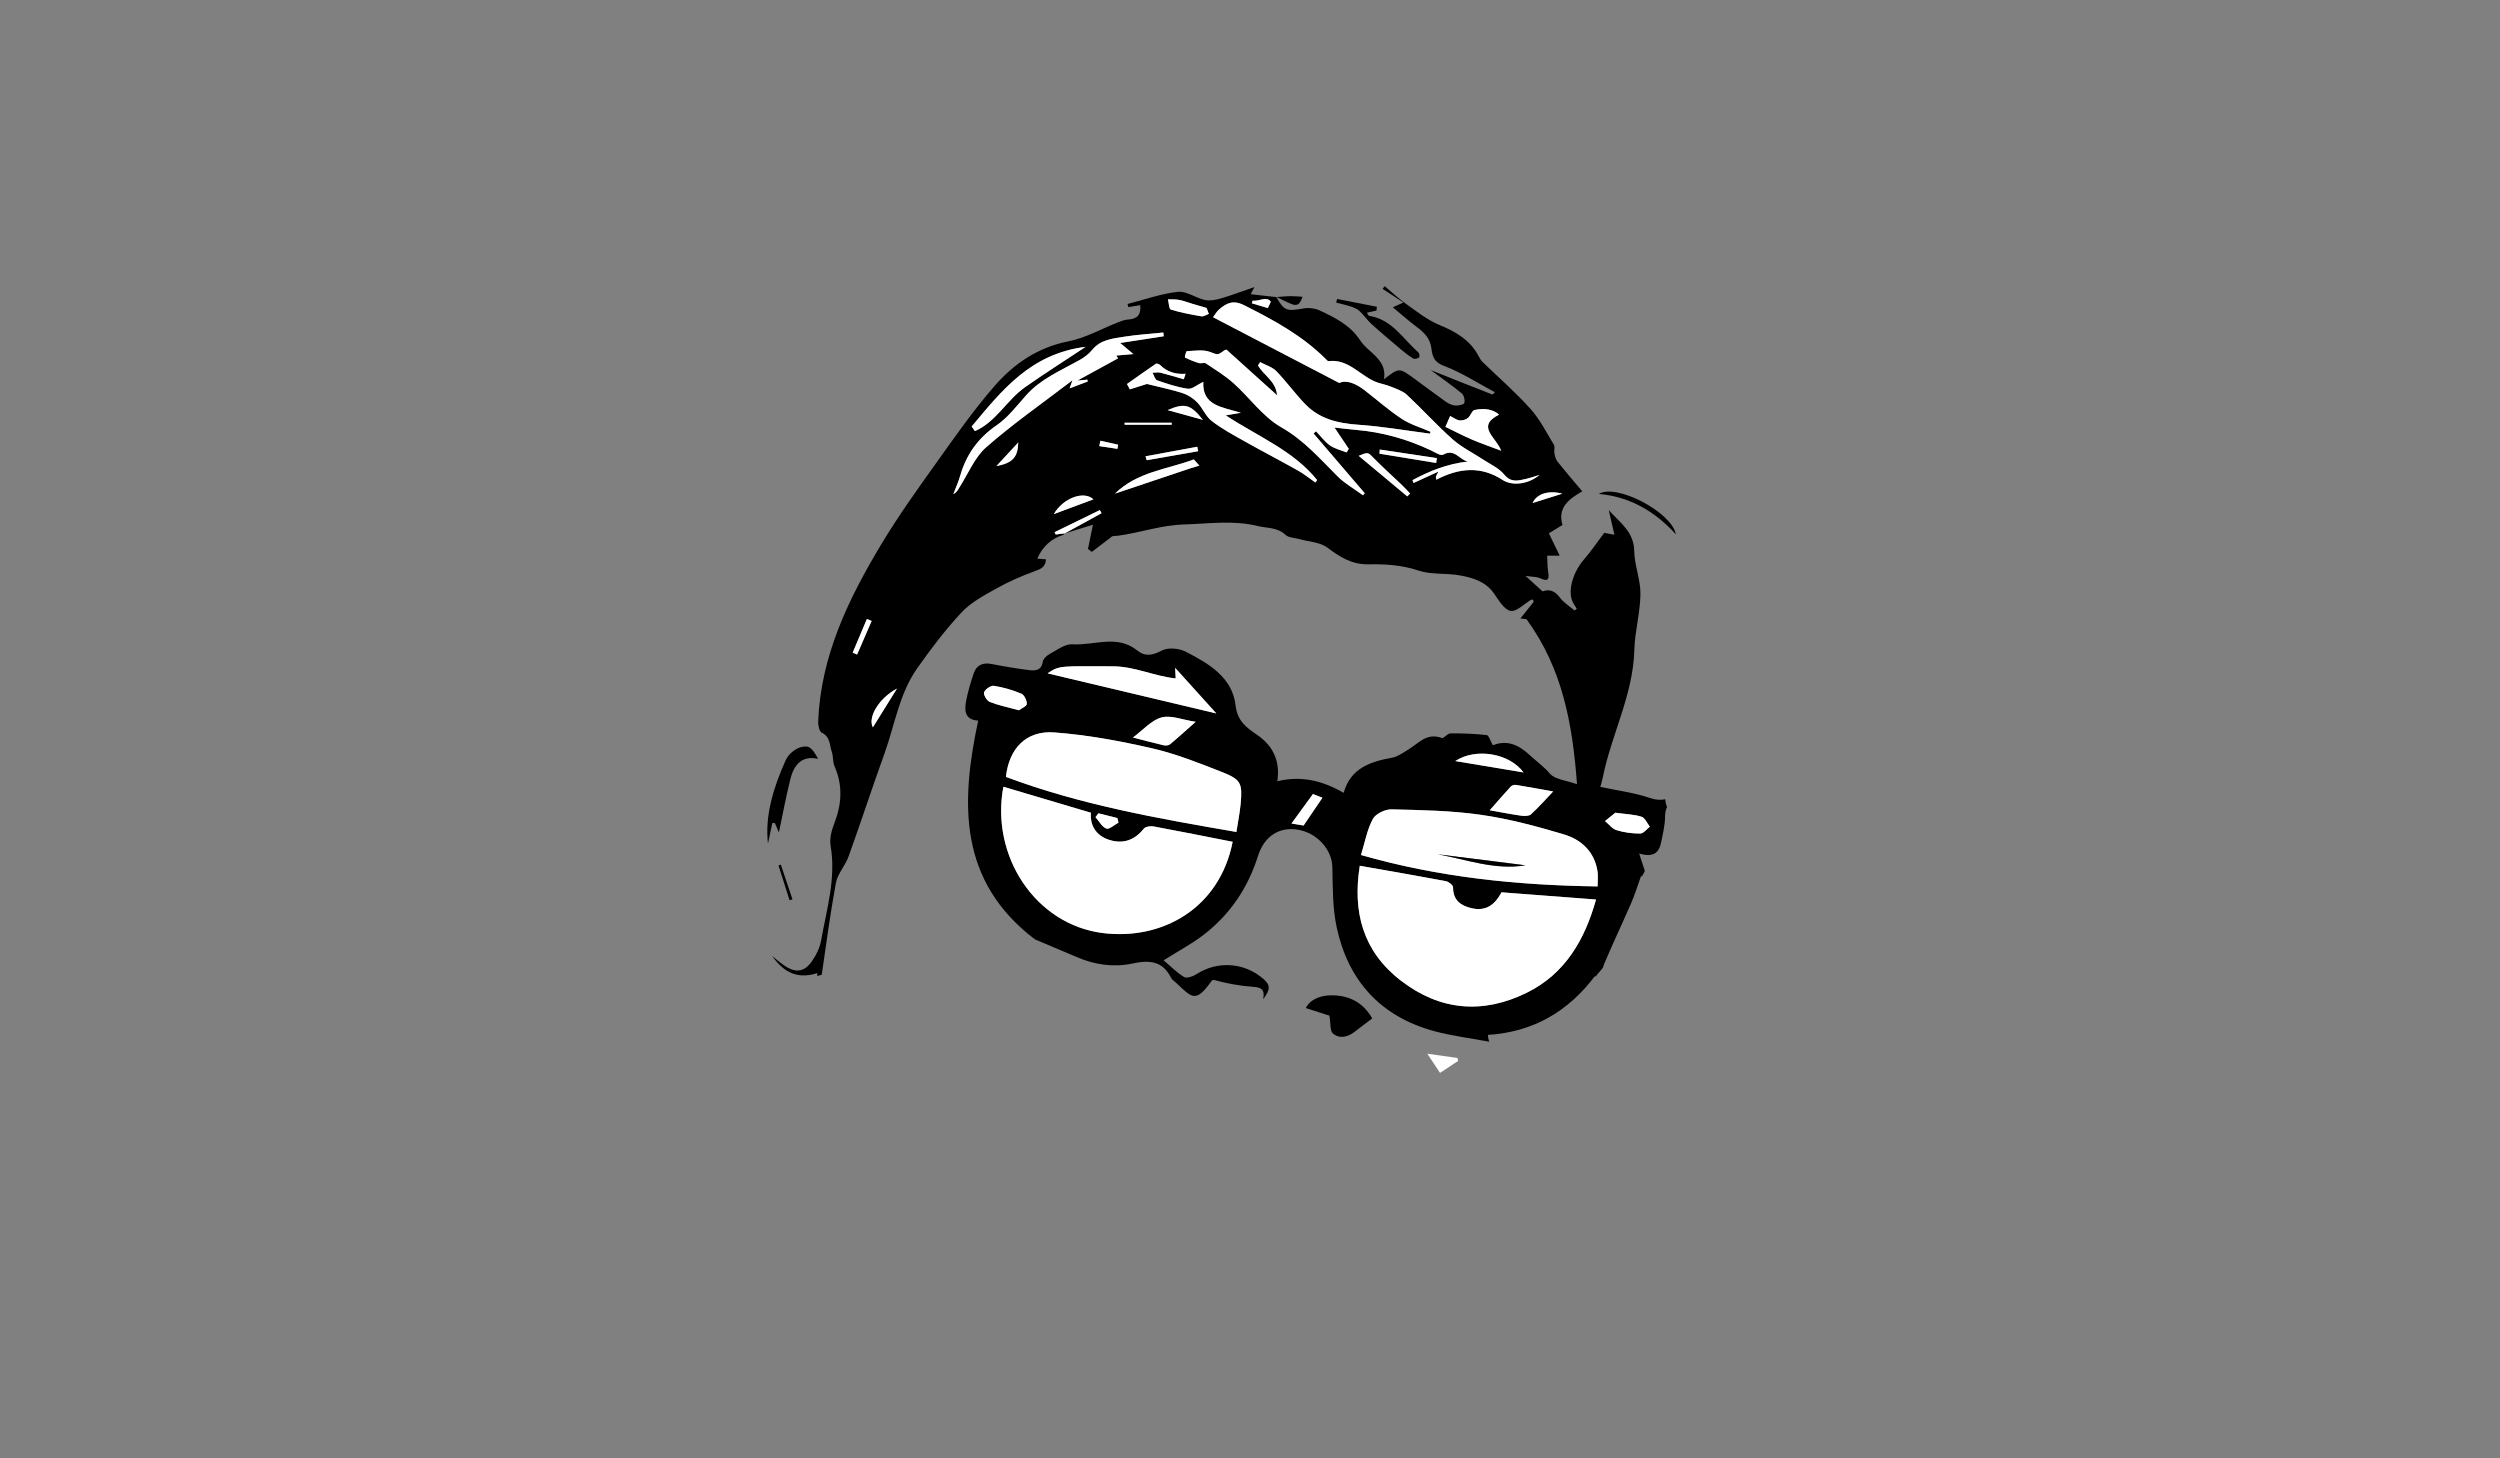 <?xml version="1.0" encoding="utf-8"?>
<!-- Generator: Adobe Illustrator 16.0.0, SVG Export Plug-In . SVG Version: 6.00 Build 0)  -->
<!DOCTYPE svg PUBLIC "-//W3C//DTD SVG 1.1//EN" "http://www.w3.org/Graphics/SVG/1.1/DTD/svg11.dtd">
<svg version="1.1" id="Layer_1" xmlns="http://www.w3.org/2000/svg" xmlns:xlink="http://www.w3.org/1999/xlink" x="0px" y="0px"
	 viewBox="0 0 960 560" style="enable-background:new 0 0 960 560;" xml:space="preserve">
<rect x="0" y="0" width="960" height="560" fill="#808080" stroke="none"/>
<g>
	<path d="M630.464,336.711c0.105-0.229,0.21-0.458,0.338-0.678c0.255-0.533,0.532-1.055,0.821-1.574
		c-0.708-2.174-1.432-4.399-2.182-6.703c5.867,1.711,7.691-0.665,8.421-4.262c0.664-3.278,1.505-6.6,1.523-9.904
		c0.008-1.456,0.279-2.661,0.771-3.736c-0.353-0.739-0.573-1.523-0.656-2.354c-0.007-0.034,0.02-0.065,0.033-0.098
		c-0.046-0.165-0.09-0.331-0.135-0.496c-1.663,0.403-3.521,0.297-5.773-0.472c-6.046-2.06-12.53-2.862-19.087-4.267
		c0.391-1.488,0.694-2.443,0.889-3.418c3.287-16.552,11.691-31.829,12.158-49.125c0.193-7.179,2.263-14.319,2.347-21.489
		c0.065-5.521-2.307-11.054-2.393-16.6c-0.115-7.382-5.593-10.949-9.782-15.649c0.681,2.953,1.362,5.905,2.178,9.454
		c-2.161-0.398-3.395-0.626-3.916-0.722c-2.729,3.62-5.042,7.086-7.762,10.208c-4.408,5.06-6.451,12.543-4.181,16.664
		c0.423,0.77,0.931,1.494,1.397,2.239c-0.27,0.237-0.541,0.473-0.812,0.711c-1.923-1.64-4.221-3.012-5.675-4.987
		c-2.021-2.742-4.277-3.279-6.628-2.351c-2.113-1.918-3.902-3.54-6.556-5.947c2.604,0.385,4.289,0.281,5.63,0.902
		c3.415,1.583,3.457-0.001,3.045-2.633c-0.296-1.897-0.239-3.849-0.354-6.037h4.799c-1.449-2.999-2.766-5.73-4.146-8.59
		c1.68-1.032,3.427-2.103,5.218-3.202c-1.967-6.632,2.441-9.969,7.604-12.92c-3.265-3.882-6.439-7.547-9.463-11.33
		c-0.691-0.867-1.008-2.106-1.236-3.227c-0.223-1.089,0.301-2.484-0.211-3.331c-2.851-4.717-5.386-9.774-9.034-13.836
		c-5.704-6.356-12.228-11.997-18.37-17.977c-0.614-0.598-1.063-1.399-1.467-2.168c-3.245-6.199-8.726-9.394-15.079-12.018
		c-4.503-1.86-8.492-5.028-12.52-7.878c-2.991-2.118-5.675-4.662-8.496-7.016c-0.269,0.34-0.536,0.679-0.806,1.017
		c2.465,1.618,4.931,3.236,7.997,5.25c-1.779,0.814-2.623,1.2-4.051,1.853c3.177,2.631,5.987,5.16,9.014,7.41
		c2.917,2.169,5.277,4.387,5.784,8.329c0.349,2.719,0.788,5.231,4.684,6.688c6.85,2.561,13.104,6.672,19.698,10.18
		c-0.229,0.188-0.813,0.931-1.065,0.834c-7.52-2.92-15.005-5.923-23.584-9.348c4.553,3.369,8.369,6.008,11.922,8.96
		c0.854,0.708,1.306,2.579,1.008,3.666c-0.174,0.621-2.246,1.072-3.426,0.996c-1.235-0.08-2.579-0.672-3.61-1.402
		c-4.193-2.962-8.264-6.094-12.419-9.105c-5.61-4.06-5.628-4.037-11.41,0.418c0.893-5.49-2.5-8.311-5.779-11.25
		c-1.301-1.167-2.57-2.456-3.521-3.904c-3.731-5.679-9.587-8.536-15.445-11.287c-1.757-0.824-4.107-1.11-6.03-0.773
		c-6.68,1.171-7.466,0.998-10.577-4.343c-3.282-0.368-6.564-0.734-9.846-1.103c0.16-0.305,0.447-0.849,1.441-2.742
		c-5.035,1.73-8.935,3.224-12.935,4.377c-1.94,0.56-4.19,0.996-6.095,0.577c-3.55-0.782-7.097-3.502-10.379-3.131
		c-6.531,0.739-12.879,3.024-19.304,4.67c0.099,0.4,0.197,0.8,0.298,1.2c1.497-0.246,2.992-0.492,4.563-0.75
		c0.392,3.654-1.13,5.32-4.605,5.513c-1.253,0.069-2.521,0.527-3.708,0.99c-6.407,2.503-12.583,6.075-19.226,7.381
		c-11.721,2.305-20.847,8.538-28.203,16.937c-8.34,9.524-15.595,20.001-22.967,30.31c-7.118,9.952-14.251,19.946-20.552,30.404
		c-12.718,21.109-23.395,43.069-24.404,68.286c-0.06,1.49,0.422,3.899,1.396,4.365c3.346,1.594,2.922,4.764,3.83,7.321
		c0.624,1.758,0.318,3.865,1.055,5.554c3.235,7.399,2.782,14.61-0.114,22.007c-1.039,2.651-1.858,5.828-1.394,8.534
		c2.151,12.533-1.538,24.417-3.671,36.458c-0.489,2.763-1.878,5.561-3.513,7.894c-2.961,4.226-6.351,4.567-10.669,1.578
		c-1.59-1.101-3.048-2.386-4.567-3.588c4.041,5.682,9.109,9.206,17.312,6.542c-0.005,0.382-0.021,0.751-0.04,1.119
		c0.575-0.171,1.157-0.327,1.742-0.479c1.712-11.756,3.286-23.538,5.425-35.22c0.651-3.562,3.604-6.653,4.872-10.177
		c4.731-13.157,9.071-26.451,13.812-39.604c3.945-10.947,5.623-22.817,12.486-32.583c5.266-7.492,10.838-14.871,17.09-21.559
		c3.594-3.846,8.638-6.517,13.35-9.16c4.647-2.605,9.596-4.781,14.616-6.604c2.514-0.914,4.382-1.691,4.426-4.623
		c-1.146-0.088-2.305-0.176-3.31-0.253c2.047-4.635,5.272-7.65,9.901-9.11c0.217-0.068,0.372-0.32,0.543-0.523
		c3.527-1.099,7.062-2.201,10.937-3.408c-0.694,3.389-1.303,6.354-1.909,9.32c0.488,0.376,0.977,0.753,1.466,1.13
		c2.47-1.877,4.938-3.753,7.407-5.629c0.405-0.638,1.521-0.427,2.591-0.569c8.504-1.136,16.609-4.084,25.381-4.336
		c9.478-0.273,18.893-1.73,28.311,0.599c3.624,0.896,7.55,0.417,10.664,3.375c1.209,1.148,3.547,1.145,5.371,1.659
		c3.608,1.014,7.889,1.149,10.679,3.227c4.87,3.625,9.392,6.578,15.905,6.45c6.388-0.126,12.755,0.259,19.104,2.384
		c4.993,1.671,10.772,0.898,16.071,1.888c4.875,0.911,9.714,2.329,12.893,6.819c1.839,2.597,3.909,6.294,6.428,6.791
		c2.278,0.45,5.299-2.779,8.013-4.35c0.151-0.088,0.498,0.146,0.727,0.223c0,0.291,0.12,0.664-0.018,0.841
		c-1.676,2.145-3.394,4.26-4.943,6.191c0.566,0.068,2.068,0.25,2.349,0.283c13.836,18.981,17.676,40.208,19.391,63.363
		c-4.229-1.52-8.481-1.812-10.399-4.051c-2.377-2.773-5.154-4.703-7.687-7.058c-4.461-4.149-8.776-5.966-14.232-3.854
		c-0.969-1.675-1.549-3.81-2.366-3.904c-4.619-0.521-9.298-0.688-13.951-0.652c-1.12,0.008-2.555,2.061-3.296,1.777
		c-5.896-2.236-9.117,2.295-13.209,4.67c-1.853,1.076-3.716,2.502-5.738,2.865c-8.463,1.525-16.076,4.015-18.734,13.523
		c-8.081-4.659-16.209-6.68-25.479-4.461c1.201-7.622-1.608-13.557-7.575-17.68c-4.275-2.954-7.725-5.272-8.444-11.458
		c-1.254-10.795-10.353-16.084-19.189-20.623c-2.509-1.288-6.7-1.671-9.043-0.455c-3.617,1.88-6.413,2.511-9.596-0.041
		c-7.727-6.203-16.574-1.776-24.859-2.323c-2.854-0.189-5.973,2.264-8.814,3.789c-1.108,0.595-2.381,1.868-2.559,2.989
		c-0.536,3.381-2.945,3.419-5.29,3.127c-4.79-0.597-9.56-1.406-14.297-2.333c-3.489-0.684-5.876,0.418-6.961,3.709
		c-1.093,3.312-2.124,6.672-2.795,10.086c-0.754,3.83-0.816,7.606,4.567,7.949c-6.805,31.775-7.568,61.656,21.771,83.987
		l16.024,6.772c6.838,2.988,14.239,4.063,21.442,2.509c6.593-1.425,11.587-0.984,14.812,5.472c0.369,0.742,1.228,1.248,1.868,1.854
		c6.194,5.823,7.561,8.034,13.747-0.707c0.139-0.196,0.519-0.23,0.787-0.335c4.979,1.393,10.03,2.304,15.121,2.658
		c2.911,0.2,4.648,0.852,3.841,4.771c2.875-3.787,2.785-5.433,0.181-7.726c-7.354-6.479-17.765-7.131-25.896-1.835
		c-1.28,0.835-3.634,1.626-4.628,1.03c-2.746-1.643-5.034-4.027-7.867-6.429c5.769-3.633,10.87-6.315,15.354-9.777
		c10.157-7.837,16.995-17.985,20.854-30.216c2.506-7.937,8.517-11.473,15.749-10.083c7.261,1.396,12.676,7.786,12.823,14.148
		c0.179,7.82,0.054,15.825,1.7,23.403c4.41,20.312,16.75,34.086,37.371,39.718c6.894,1.882,14.071,2.729,21.217,4.073
		c-0.031-0.095-0.227-0.541-0.335-1.012c-0.111-0.475-0.144-0.969-0.229-1.604c17.457-1.093,30.881-8.978,41.271-22.788
		c0.052,0.172,0.103,0.338,0.153,0.507c0.437-0.821,1.027-1.525,1.68-2.185c0.348-0.445,0.707-0.884,1.057-1.321
		c0.217-0.709,0.474-1.402,0.744-2.04c3.239-7.639,6.812-15.139,10.115-22.753c1.394-3.217,2.421-6.588,3.913-10.718
		C630.342,336.322,630.403,336.518,630.464,336.711z M327.428,250.632c1.82-4.316,3.64-8.629,5.459-12.944
		c0.61,0.254,1.22,0.507,1.829,0.761c-1.862,4.297-3.724,8.594-5.587,12.891C328.562,251.105,327.995,250.868,327.428,250.632z
		 M335.192,279.29c-2.024-3.781,2.217-11.096,9.25-14.886C341.373,269.343,338.303,274.282,335.192,279.29z M599.927,189.564
		c-3.489,1.099-6.978,2.198-11.405,3.594C590.139,189.572,594.646,188.214,599.927,189.564z M556.855,159.729
		c1.36,0.683,2.434,1.554,3.604,1.707c1.032,0.135,2.387-0.266,3.211-0.912c1.039-0.815,1.515-2.855,2.53-3.081
		c4.067-0.904,7.449-0.086,9.423,1.787c-9.038,4.55-0.986,8.717,0.82,13.849c-4.206-1.591-7.747-2.796-11.169-4.263
		c-3.374-1.446-6.626-3.156-10.229-4.892C555.586,162.669,556.116,161.443,556.855,159.729z M481.035,115.435
		c2.207,0.47,5.379-1.901,6.949,0.436c-0.379,0.811-0.759,1.622-1.137,2.433c-2.05-0.612-4.101-1.222-6.148-1.834
		C480.81,116.125,480.924,115.78,481.035,115.435z M452.859,115.178c1.671,0.319,3.276,0.964,4.918,1.453
		c1.851,0.554,3.705,1.092,5.557,1.637c0.287,0.758,0.575,1.516,0.863,2.273c-0.954,0.332-1.979,1.074-2.85,0.926
		c-3.949-0.67-7.918-1.406-11.729-2.587c-0.725-0.224-0.771-2.57-1.129-3.937C449.95,115.007,451.439,114.908,452.859,115.178z
		 M416.878,133.185c-8.459,5.612-15.986,10.389-23.271,15.502c-6.98,4.9-11.119,13.323-19.232,16.858
		c-0.417-0.596-0.833-1.191-1.25-1.787C384.593,150.104,395.6,135.835,416.878,133.185z M382.615,178.976
		c2.791-3.014,5.356-5.782,8.402-9.07C390.868,175.664,388.719,177.824,382.615,178.976z M378.761,171.678
		c-4.511,3.953-6.961,10.198-10.309,15.426c-0.589,0.921-0.988,1.958-2.364,2.593c0.879-2.314,1.927-4.581,2.608-6.95
		c2.335-8.126,6.794-14.473,13.98-19.418c4.368-3.005,7.758-7.472,11.331-11.504c5.616-6.337,13.289-9.502,20.447-13.51
		c1.827-1.021,3.644-2.342,4.937-3.941c3.222-3.98,7.866-4.369,12.312-5.074c4.961-0.786,10.001-1.094,15.006-1.61
		c0.055,0.477,0.109,0.953,0.163,1.43c-5.36,0.828-10.717,1.656-16.718,2.584c1.583,1.333,2.817,2.374,5.057,4.26
		c-2.887,0.248-4.714,0.405-6.542,0.562c0.221,0.354,0.441,0.709,0.661,1.063c-4.873,2.669-9.747,5.338-15.576,8.529
		c1.889-0.166,2.828-0.247,3.767-0.329c0.062,0.23,0.12,0.462,0.184,0.693c-2.239,0.851-4.478,1.701-6.978,2.65
		c0.31-0.867,0.523-1.472,1.109-3.123C400.239,154.884,388.989,162.714,378.761,171.678z M431.864,163.098
		c-0.006-0.253-0.015-0.505-0.021-0.757h18.062c0.007,0.252,0.014,0.504,0.021,0.757H431.864z M459.75,171.55
		c0.119,0.571,0.235,1.142,0.354,1.714c-6.593,1.152-13.185,2.305-19.775,3.457c-0.151-0.502-0.301-1.004-0.451-1.506
		C446.501,173.993,453.126,172.772,459.75,171.55z M419.876,191.75c-4.917,1.83-9.922,3.693-15.222,5.667
		C408.375,191.071,416.332,188.37,419.876,191.75z M408.789,204.869c0.018-0.021,0.035-0.043,0.054-0.062
		c-1.15,0.151-2.303,0.303-3.453,0.454c-0.15-0.3-0.307-0.599-0.46-0.898c5.801-2.83,11.604-5.659,17.404-8.489
		c0.217,0.401,0.435,0.801,0.652,1.202C418.256,199.672,413.524,202.269,408.789,204.869z M422.113,171.304
		c0.145-0.687,0.29-1.373,0.435-2.06c2.277,0.509,4.554,1.018,6.831,1.527c-0.101,0.528-0.2,1.056-0.301,1.585
		C426.756,172.005,424.434,171.655,422.113,171.304z M457.049,179.851c-9.548,3.194-19.09,6.404-28.896,9.697
		c8.541-8.408,20.046-9.286,30.266-13.136c0.715,0.801,1.428,1.6,2.144,2.4C459.39,179.157,458.206,179.465,457.049,179.851z
		 M448.377,157.484c6.561-2.847,8.824-2.208,13.531,3.749C457.135,159.911,453.132,158.801,448.377,157.484z M505.099,185.287
		c-2.19-1.527-4.274-3.241-6.596-4.547c-6.779-3.816-13.693-7.397-20.47-11.213c-4.354-2.453-8.812-4.843-12.735-7.872
		c-2.323-1.792-3.478-4.983-5.576-7.154c-1.49-1.546-3.538-2.865-5.589-3.532c-4.252-1.383-8.672-2.266-13.714-3.527
		c-1.474,0.464-4.013,1.263-6.554,2.063c-0.37-0.679-0.74-1.357-1.11-2.037c3.688-2.608,7.355-5.24,11.09-7.775
		c0.308-0.207,1.257,0.084,1.604,0.435c2.584,2.624,5.873,3.69,9.812,3.415c-0.229,0.698-0.464,1.396-0.693,2.093
		c-2.988-0.856-5.955-1.781-8.972-2.528c-0.944-0.235-2.015,0.007-3.026,0.03c0.569,1.003,0.925,2.617,1.752,2.904
		c3.865,1.338,7.809,2.673,11.836,3.237c1.621,0.227,3.523-1.52,5.902-2.656c-0.457,9.151,7.043,9.645,14.445,11.876
		c-2.527,0.438-3.847,0.667-5.816,1.008c12.237,8.05,25.929,13.468,35.08,24.836C505.546,184.658,505.324,184.973,505.099,185.287z
		 M540.394,190.61c-6.146-5.125-12.29-10.252-18.653-15.561c3.715-1.548,3.556-1.399,5.827,0.924
		c3.438,3.519,7.131,6.796,10.69,10.201c1.111,1.063,2.143,2.211,3.204,3.32C541.108,189.866,540.75,190.238,540.394,190.61z
		 M529.723,174.219c0.036-0.531,0.071-1.064,0.106-1.596c7.312,1.099,14.623,2.198,21.935,3.298
		c-0.09,0.619-0.183,1.237-0.273,1.856C544.235,176.591,536.979,175.405,529.723,174.219z M576.979,184.298
		c-8.301-5.413-16.727-4.649-25.439-0.089c-0.085-0.567-0.222-0.892-0.154-1.164c0.103-0.391,0.355-0.744,0.982-1.973
		c-3.669,1.686-6.618,3.042-9.566,4.396c-0.139-0.364-0.274-0.728-0.415-1.091c6.568-3.534,13.438-6.29,21.294-7.15
		c-3.261-0.555-5.042-5.172-9.543-2.63c-0.955,0.539-3.209-0.972-4.777-1.712c-9.093-4.279-18.613-6.967-28.665-7.811
		c-2.659-0.223-5.308-0.576-8.274-0.904c2.105,3.128,3.797,5.642,5.488,8.157c-0.271,0.472-0.541,0.943-0.812,1.415
		c-2.153-0.872-4.559-1.406-6.403-2.707c-2.051-1.446-3.593-3.593-5.354-5.434c-0.312,0.29-0.627,0.58-0.939,0.871
		c6.548,7.64,13.093,15.28,19.639,22.92c-0.223,0.262-0.442,0.523-0.664,0.784c-3.282-2.401-6.929-4.442-9.768-7.275
		c-6.782-6.773-12.9-13.868-21.65-18.852c-7.032-4.006-12.072-11.327-18.271-16.88c-3.233-2.899-7.021-5.214-10.659-7.644
		c-0.609-0.407-1.806,0.151-2.616-0.097c-1.854-0.562-3.669-1.281-5.395-2.147c-0.163-0.081,0.414-2.414,0.71-2.428
		c2.917-0.138,6.077-0.672,8.712,0.221c3.088,1.043,2.888,1.607,5.615-0.488c0.211-0.162,0.521-0.198,0.896-0.332
		c6.243,5.63,12.521,11.288,19.432,17.519c-0.434-5.533-5.29-7.713-7.311-11.471c0.27-0.419,0.536-0.838,0.809-1.257
		c2.091,1.125,4.619,1.84,6.193,3.456c3.94,4.048,7.247,8.696,11.183,12.751c5.471,5.639,12.535,7.317,20.312,7.846
		c9.218,0.627,18.364,2.237,27.545,3.422c0.071-0.241,0.146-0.48,0.219-0.72c-3.699-1.612-7.706-2.769-11.035-4.947
		c-5.018-3.295-9.541-7.322-14.304-11.001c-3.327-2.569-6.897-4.092-9.732-2.796c-16.686-8.695-32.562-16.967-48.448-25.244
		c0.732-0.955,1.393-2.205,2.396-3.056c2.779-2.352,5.307-3.661,9.465-1.581c11.362,5.682,22.392,11.684,31.438,20.713
		c0.31,0.307,0.718,0.817,1.021,0.78c8.074-0.966,12.485,6.214,19.154,8.333c1.612,0.513,3.306,0.835,4.854,1.49
		c2.112,0.89,4.498,1.618,6.102,3.112c5.989,5.594,11.499,11.706,17.621,17.148c3.409,3.033,7.696,5.102,11.556,7.654
		c2.802,1.855,6.143,3.317,8.176,5.803c2.719,3.328,5.54,2.312,8.611,1.64c1.368-0.299,2.688-0.793,4.972-1.482
		C586.733,186.099,580.562,186.633,576.979,184.298z M427.191,255.865c8.611,0.008,15.993,3.821,24.271,4.643
		c-0.041-0.831-0.09-1.842-0.2-4.052c5.655,6.263,10.565,11.701,15.817,17.517c-21.946-5.217-43.205-10.27-64.803-15.404
		C406.796,255.416,407.573,255.844,427.191,255.865z M459.138,277.18c-3.989,3.53-6.857,6.156-9.854,8.634
		c-0.544,0.451-1.667,0.554-2.419,0.379c-3.812-0.881-7.588-1.906-11.803-2.989c3.899-2.89,7.05-6.629,10.949-7.699
		C449.611,274.519,454.015,276.399,459.138,277.18z M377.897,265.818c0.436-1.175,2.606-2.647,3.781-2.462
		c3.592,0.567,7.174,1.615,10.526,3.02c1.129,0.473,2.127,2.589,2.098,3.93c-0.019,0.862-2.026,1.68-3.034,2.435
		c-4.225-1.156-7.848-1.877-11.215-3.217C378.927,269.075,377.561,266.725,377.897,265.818z M423.492,358.291
		c-25.836-3.239-43.212-29.582-38.19-56.178c11.249,3.342,22.24,6.606,33.604,9.982c-0.378,4.831,1.903,8.735,6.931,10.382
		c5.289,1.737,9.809,0.244,13.355-4.236c0.634-0.805,2.578-1.109,3.773-0.89c10.146,1.867,20.255,3.911,30.375,5.902
		C468.234,349.054,446.043,361.115,423.492,358.291z M420.663,313.785c0.373-0.492,0.745-0.983,1.118-1.476
		c2.429,0.608,4.855,1.22,7.288,1.825c0.146,0.586,0.292,1.173,0.438,1.762c-1.585,0.839-3.576,2.701-4.664,2.282
		C423.13,317.52,422.025,315.328,420.663,313.785z M476.407,308.686c-0.321,3.453-1.028,6.87-1.633,10.79
		c-30.446-5.233-60.147-10.5-88.499-21.144c1.2-10.921,7.736-17.881,18.581-17.077c12.574,0.933,25.137,3.265,37.447,6.078
		c9.149,2.09,18.004,5.628,26.774,9.063C476.575,299.332,477.145,300.747,476.407,308.686z M500.57,317.003
		c-1.017-0.169-2.652-0.441-4.645-0.776c2.839-3.896,5.434-7.452,8.247-11.322c0.966,0.386,2.104,0.836,3.628,1.438
		C505.327,309.992,503.096,313.278,500.57,317.003z M596.414,303.925c-3.05,3.196-5.638,6.138-8.518,8.77
		c-0.756,0.688-2.454,0.708-3.65,0.541c-3.946-0.553-7.86-1.325-12.188-2.085c2.813-3.198,5.402-6.215,8.098-9.137
		c0.407-0.439,1.351-0.712,1.971-0.609C586.866,302.177,591.588,303.059,596.414,303.925z M585.036,296.619
		c-8.909-1.486-17.362-2.896-26.211-4.373C566.643,287.073,579.599,289.195,585.036,296.619z M586.173,381.264
		c-16.749,8.204-33.179,6.918-48.233-4.694c-14.74-11.374-18.56-26.537-15.783-44.104c11.38,2.002,22.253,3.861,33.085,5.909
		c1.068,0.203,2.742,1.553,2.734,2.364c-0.025,4.938,2.929,7.05,7.187,8.042c4.4,1.022,7.816-0.529,10.27-4.218
		c0.479-0.717,0.878-1.479,1.135-1.912c12.045,0.919,23.791,1.815,36.304,2.771C608.593,360.737,601.093,373.954,586.173,381.264z
		 M613.486,340.383c-30.836-0.447-60.869-3.45-90.87-12.063c1.491-4.832,2.34-9.678,4.547-13.821
		c1.056-1.982,4.71-3.758,7.141-3.702c11.503,0.266,23.098,0.472,34.449,2.105c10.75,1.545,21.376,4.396,31.799,7.514
		c6.771,2.026,11.767,6.734,12.898,14.218C613.702,336.305,613.486,338.046,613.486,340.383z M620.808,318.801
		c-1.699-0.522-3.007-2.302-4.486-3.516c1.549-1.252,3.098-2.504,3.954-3.195c4.345,0.598,7.366,0.637,10.092,1.547
		c1.343,0.448,2.135,2.501,3.176,3.83c-1.22,0.919-2.433,2.6-3.661,2.608C626.846,320.1,623.703,319.693,620.808,318.801z"/>
	<path d="M526.933,391.071c-2.402,1.827-4.518,3.381-6.571,5.004c-2.684,2.116-5.861,2.98-8.481,0.831
		c-1.227-1.006-0.864-3.896-1.394-6.9c-2.263-0.728-5.574-1.794-9.092-2.924c1.94-3.604,6.015-4.918,10.181-4.883
		C518.087,382.254,523.48,384.958,526.933,391.071z"/>
	<path d="M314.151,291.409c-5.397-1.252-9.031,1.284-10.633,7.704c-1.775,7.106-3.1,14.328-4.422,20.56
		c-0.18-0.419-0.862-2.017-1.543-3.615c-0.329-0.007-0.657-0.016-0.986-0.021c-0.591,2.81-1.183,5.62-1.672,7.941
		c-1.216-11.119,2.216-21.854,6.884-32.223c0.956-2.122,3.58-4.292,5.847-4.873C310.832,286.061,311.895,287.29,314.151,291.409z"/>
	<path d="M513.433,114.811c5.094,0.991,10.185,1.982,15.273,2.974c-0.041,0.489-0.08,0.978-0.121,1.465
		c-1.15,0.258-2.301,0.516-3.704,0.831c0.42,0.6,0.604,1.159,0.87,1.2c8.854,1.379,13.009,8.907,18.938,14.094
		c0.392,0.343,0.511,1.731,0.264,1.891c-0.607,0.392-1.722,0.717-2.241,0.415c-1.616-0.942-3.106-2.119-4.544-3.328
		c-3.889-3.274-7.783-6.548-11.551-9.955c-1.65-1.492-2.897-3.417-4.53-4.933c-0.882-0.821-2.139-1.347-3.317-1.74
		c-1.853-0.62-3.779-1.016-5.679-1.507C513.203,115.748,513.317,115.279,513.433,114.811z"/>
	<path d="M643.556,205.203c-8.096-8.852-17.555-14.438-29.604-15.535C620.618,185.538,641.84,196.57,643.556,205.203z"/>
	<path d="M490.129,114.08c1.754-0.129,3.507-0.335,5.264-0.362c1.57-0.024,3.146,0.149,4.784,0.24
		c-1.759,4.974-3.163,3.271-10.081,0.072C490.08,114.013,490.129,114.08,490.129,114.08z"/>
	<path d="M299.833,332.012c1.49,4.443,2.98,8.889,4.47,13.33c-0.372,0.113-0.745,0.229-1.117,0.34
		c-1.413-4.44-2.826-8.886-4.239-13.329C299.242,332.238,299.537,332.125,299.833,332.012z"/>
	<path style="fill:#FFFFFF;" d="M522.155,332.464c11.38,2.002,22.253,3.861,33.089,5.908c1.071,0.203,2.742,1.555,2.737,2.364
		c-0.028,4.938,2.926,7.05,7.184,8.042c4.399,1.022,7.816-0.528,10.271-4.219c0.479-0.716,0.88-1.479,1.134-1.911
		c12.045,0.921,23.791,1.815,36.304,2.771c-4.275,15.313-11.775,28.532-26.695,35.842c-16.749,8.204-33.181,6.918-48.233-4.694
		C523.198,365.194,519.38,350.031,522.155,332.464z"/>
	<path style="fill:#FFFFFF;" d="M385.302,302.113c11.249,3.342,22.24,6.604,33.604,9.98c-0.378,4.831,1.902,8.733,6.931,10.382
		c5.289,1.735,9.81,0.244,13.355-4.236c0.635-0.805,2.577-1.107,3.773-0.89c10.146,1.867,20.255,3.911,30.375,5.902
		c-5.104,25.799-27.297,37.86-49.848,35.036C397.655,355.054,380.279,328.709,385.302,302.113z"/>
	<path style="fill:#FFFFFF;" d="M474.774,319.476c-30.446-5.231-60.146-10.5-88.5-21.146c1.198-10.921,7.734-17.881,18.581-17.077
		c12.574,0.933,25.138,3.265,37.447,6.078c9.148,2.092,18.005,5.63,26.774,9.063c7.496,2.937,8.063,4.351,7.328,12.288
		C476.086,312.139,475.38,315.556,474.774,319.476z"/>
	<path style="fill:#FFFFFF;" d="M522.616,328.318c1.491-4.832,2.34-9.68,4.547-13.819c1.056-1.982,4.71-3.758,7.141-3.702
		c11.503,0.271,23.1,0.477,34.449,2.105c10.75,1.545,21.376,4.396,31.799,7.514c6.771,2.024,11.769,6.732,12.898,14.218
		c0.252,1.673,0.036,3.414,0.036,5.751C582.65,339.938,552.617,336.935,522.616,328.318z M552.062,328.033
		c11.152,2.035,22.03,6.171,33.719,4.243C574.542,330.862,563.302,329.447,552.062,328.033z"/>
	<path style="fill:#FFFFFF;" d="M549.322,165.8c-3.699-1.613-7.706-2.769-11.024-4.948c-5.018-3.295-9.541-7.322-14.304-11.001
		c-3.327-2.57-6.897-4.093-9.732-2.796c-16.687-8.694-32.562-16.967-48.445-25.244c0.729-0.956,1.39-2.205,2.396-3.056
		c2.78-2.353,5.31-3.661,9.465-1.581c11.36,5.683,22.395,11.684,31.438,20.713c0.307,0.307,0.715,0.816,1.02,0.78
		c8.074-0.966,12.485,6.214,19.154,8.333c1.615,0.514,3.308,0.835,4.854,1.49c2.11,0.89,4.498,1.618,6.102,3.112
		c5.992,5.594,11.499,11.706,17.622,17.148c3.411,3.033,7.693,5.102,11.555,7.654c2.802,1.854,6.146,3.317,8.176,5.803
		c2.724,3.329,5.54,2.312,8.611,1.64c1.366-0.299,2.689-0.793,4.972-1.482c-4.437,3.733-10.604,4.267-14.188,1.932
		c-8.303-5.413-16.729-4.649-25.441-0.089c-0.085-0.566-0.224-0.891-0.153-1.164c0.104-0.391,0.354-0.744,0.981-1.973
		c-3.669,1.686-6.618,3.042-9.565,4.396c-0.14-0.364-0.275-0.729-0.413-1.091c6.565-3.534,13.437-6.29,21.294-7.15
		c-3.264-0.555-5.042-5.172-9.543-2.63c-0.955,0.539-3.209-0.972-4.78-1.712c-9.09-4.279-18.613-6.966-28.665-7.811
		c-2.659-0.223-5.309-0.576-8.274-0.904c2.105,3.127,3.798,5.642,5.488,8.157c-0.271,0.472-0.541,0.943-0.812,1.415
		c-2.155-0.872-4.562-1.406-6.405-2.707c-2.05-1.445-3.593-3.592-5.354-5.434c-0.312,0.291-0.627,0.581-0.938,0.871
		c6.547,7.64,13.092,15.28,19.638,22.92c-0.221,0.261-0.441,0.522-0.664,0.784c-3.28-2.401-6.929-4.443-9.766-7.275
		c-6.784-6.773-12.902-13.868-21.652-18.852c-7.032-4.007-12.071-11.328-18.271-16.88c-3.234-2.898-7.021-5.213-10.661-7.644
		c-0.608-0.407-1.806,0.151-2.616-0.097c-1.854-0.562-3.669-1.281-5.394-2.147c-0.16-0.081,0.413-2.414,0.712-2.428
		c2.916-0.139,6.074-0.672,8.712,0.221c3.085,1.043,2.884,1.606,5.612-0.488c0.211-0.162,0.521-0.197,0.896-0.332
		c6.244,5.63,12.521,11.288,19.432,17.519c-0.434-5.532-5.289-7.713-7.311-11.471c0.27-0.418,0.539-0.837,0.809-1.257
		c2.093,1.125,4.619,1.84,6.193,3.456c3.938,4.048,7.248,8.696,11.183,12.751c5.474,5.639,12.535,7.317,20.313,7.846
		c9.216,0.627,18.362,2.238,27.544,3.422C549.177,166.28,549.25,166.041,549.322,165.8z"/>
	<path style="fill:#FFFFFF;" d="M413.753,146.118c1.889-0.166,2.827-0.248,3.766-0.33c0.062,0.23,0.122,0.462,0.185,0.693
		c-2.237,0.851-4.478,1.701-6.978,2.65c0.312-0.867,0.523-1.472,1.109-3.123c-11.597,8.875-22.847,16.705-33.074,25.669
		c-4.511,3.953-6.961,10.198-10.309,15.426c-0.589,0.921-0.987,1.958-2.364,2.593c0.88-2.313,1.928-4.581,2.608-6.95
		c2.335-8.126,6.794-14.473,13.98-19.418c4.368-3.005,7.758-7.472,11.331-11.504c5.616-6.337,13.29-9.502,20.447-13.51
		c1.825-1.021,3.644-2.342,4.937-3.941c3.221-3.98,7.864-4.369,12.312-5.074c4.961-0.787,10.001-1.094,15.006-1.61
		c0.054,0.477,0.108,0.953,0.163,1.43c-5.358,0.829-10.717,1.657-16.718,2.584c1.583,1.333,2.815,2.374,5.057,4.26
		c-2.887,0.248-4.714,0.405-6.542,0.562c0.221,0.354,0.441,0.708,0.661,1.063C424.456,140.258,419.583,142.927,413.753,146.118z"/>
	<path style="fill:#FFFFFF;" d="M451.464,260.508c-0.041-0.831-0.091-1.842-0.201-4.052c5.655,6.263,10.565,11.701,15.817,17.517
		c-21.945-5.217-43.205-10.27-64.803-15.404c4.519-3.153,5.294-2.725,24.913-2.704C435.805,255.873,443.188,259.686,451.464,260.508
		z"/>
	<path style="fill:#FFFFFF;" d="M462.061,146.623c-0.457,9.151,7.043,9.645,14.446,11.876c-2.528,0.438-3.848,0.667-5.814,1.008
		c12.235,8.051,25.926,13.468,35.077,24.836c-0.224,0.315-0.444,0.63-0.671,0.944c-2.188-1.528-4.272-3.241-6.596-4.547
		c-6.778-3.816-13.692-7.397-20.47-11.213c-4.354-2.453-8.812-4.843-12.735-7.872c-2.323-1.792-3.479-4.983-5.576-7.154
		c-1.493-1.545-3.538-2.865-5.589-3.532c-4.252-1.383-8.672-2.266-13.714-3.527c-1.474,0.464-4.013,1.264-6.554,2.063
		c-0.37-0.678-0.74-1.357-1.11-2.037c3.688-2.607,7.354-5.24,11.09-7.775c0.308-0.207,1.257,0.084,1.604,0.435
		c2.584,2.624,5.873,3.689,9.812,3.415c-0.229,0.698-0.464,1.396-0.693,2.093c-2.986-0.856-5.955-1.781-8.972-2.528
		c-0.944-0.235-2.016,0.007-3.026,0.03c0.569,1.003,0.926,2.617,1.752,2.904c3.866,1.338,7.809,2.673,11.836,3.237
		C457.778,149.506,459.683,147.759,462.061,146.623z"/>
	<path style="fill:#FFFFFF;" d="M373.125,163.758c11.468-13.654,22.475-27.923,43.754-30.574
		c-8.459,5.612-15.986,10.389-23.271,15.502c-6.98,4.9-11.119,13.323-19.232,16.858
		C373.958,164.949,373.542,164.354,373.125,163.758z"/>
	<path style="fill:#FFFFFF;" d="M596.414,303.925c-3.05,3.196-5.638,6.142-8.516,8.771c-0.759,0.688-2.455,0.708-3.651,0.541
		c-3.945-0.553-7.859-1.325-12.188-2.085c2.812-3.198,5.4-6.215,8.098-9.137c0.408-0.439,1.351-0.711,1.971-0.611
		C586.866,302.177,591.588,303.059,596.414,303.925z"/>
	<path style="fill:#FFFFFF;" d="M576.443,173.079c-4.206-1.591-7.747-2.796-11.17-4.263c-3.372-1.445-6.626-3.155-10.229-4.892
		c0.541-1.255,1.069-2.481,1.81-4.195c1.361,0.683,2.437,1.553,3.604,1.707c1.032,0.135,2.387-0.266,3.211-0.912
		c1.039-0.814,1.519-2.855,2.53-3.081c4.065-0.904,7.449-0.086,9.423,1.787C566.585,163.78,574.639,167.947,576.443,173.079z"/>
	<path style="fill:#FFFFFF;" d="M435.062,283.204c3.899-2.89,7.05-6.629,10.949-7.699c3.6-0.986,8.002,0.895,13.125,1.675
		c-3.988,3.531-6.856,6.158-9.854,8.634c-0.545,0.451-1.667,0.554-2.419,0.379C443.054,285.312,439.277,284.287,435.062,283.204z"/>
	<path style="fill:#FFFFFF;" d="M620.274,312.09c4.345,0.597,7.364,0.637,10.094,1.547c1.343,0.448,2.135,2.501,3.176,3.83
		c-1.22,0.919-2.435,2.602-3.661,2.608c-3.035,0.021-6.18-0.384-9.073-1.274c-1.699-0.521-3.007-2.302-4.486-3.516
		C617.869,314.033,619.418,312.781,620.274,312.09z"/>
	<path style="fill:#FFFFFF;" d="M391.268,272.741c-4.224-1.155-7.847-1.876-11.216-3.216c-1.125-0.448-2.492-2.799-2.156-3.706
		c0.437-1.175,2.606-2.647,3.781-2.462c3.592,0.567,7.175,1.615,10.526,3.02c1.129,0.473,2.127,2.588,2.098,3.93
		C394.283,271.167,392.275,271.985,391.268,272.741z"/>
	<path style="fill:#FFFFFF;" d="M585.036,296.619c-8.909-1.486-17.362-2.896-26.211-4.373
		C566.645,287.073,579.601,289.195,585.036,296.619z"/>
	<path style="fill:#FFFFFF;" d="M460.562,178.812c-1.174,0.344-2.355,0.652-3.515,1.04c-9.547,3.194-19.089,6.403-28.896,9.697
		c8.541-8.408,20.046-9.286,30.266-13.136C459.134,177.213,459.848,178.013,460.562,178.812z"/>
	<path style="fill:#FFFFFF;" d="M464.197,120.541c-0.954,0.333-1.979,1.074-2.851,0.926c-3.948-0.671-7.918-1.407-11.729-2.587
		c-0.726-0.224-0.771-2.569-1.129-3.937c1.459,0.064,2.948-0.035,4.368,0.235c1.672,0.318,3.277,0.963,4.918,1.453
		c1.851,0.554,3.703,1.092,5.557,1.637C463.621,119.025,463.909,119.784,464.197,120.541z"/>
	<path style="fill:#FFFFFF;" d="M540.394,190.61c-6.146-5.125-12.291-10.252-18.653-15.561c3.715-1.547,3.558-1.398,5.827,0.924
		c3.438,3.519,7.133,6.795,10.69,10.201c1.111,1.063,2.143,2.211,3.204,3.32C541.106,189.866,540.75,190.239,540.394,190.61z"/>
	<path style="fill:#FFFFFF;" d="M504.174,304.904c0.966,0.385,2.104,0.834,3.628,1.438c-2.477,3.651-4.706,6.938-7.23,10.662
		c-1.017-0.169-2.65-0.442-4.645-0.776C498.766,312.331,501.357,308.773,504.174,304.904z"/>
	<path style="fill:#FFFFFF;" d="M344.442,264.404c-3.069,4.939-6.139,9.878-9.25,14.886
		C333.167,275.509,337.409,268.194,344.442,264.404z"/>
	<path style="fill:#FFFFFF;" d="M419.876,191.75c-4.917,1.831-9.922,3.693-15.222,5.667
		C408.375,191.07,416.332,188.369,419.876,191.75z"/>
	<path style="fill:#FFFFFF;" d="M529.829,172.623c7.312,1.099,14.623,2.199,21.935,3.298c-0.092,0.619-0.185,1.237-0.273,1.856
		c-7.254-1.186-14.513-2.372-21.768-3.558C529.759,173.688,529.794,173.155,529.829,172.623z"/>
	<path style="fill:#FFFFFF;" d="M408.857,204.8c-1.151,0.151-2.305,0.303-3.453,0.454c-0.153-0.3-0.31-0.599-0.46-0.898
		c5.802-2.83,11.603-5.659,17.401-8.489c0.221,0.401,0.438,0.801,0.653,1.202c-4.756,2.61-9.513,5.222-14.274,7.836
		C408.722,204.906,408.857,204.8,408.857,204.8z"/>
	<path style="fill:#FFFFFF;" d="M439.876,175.215c6.625-1.222,13.25-2.443,19.875-3.665c0.118,0.571,0.234,1.142,0.353,1.714
		c-6.593,1.152-13.185,2.304-19.774,3.457C440.176,176.219,440.026,175.718,439.876,175.215z"/>
	<path style="fill:#FFFFFF;" d="M448.377,157.484c6.561-2.847,8.824-2.208,13.531,3.749
		C457.135,159.911,453.132,158.801,448.377,157.484z"/>
	<path style="fill:#FFFFFF;" d="M429.507,315.896c-1.585,0.839-3.576,2.699-4.664,2.28c-1.712-0.655-2.815-2.852-4.18-4.395
		c0.373-0.49,0.745-0.981,1.118-1.476c2.429,0.608,4.855,1.22,7.288,1.825C429.215,314.724,429.361,315.311,429.507,315.896z"/>
	<path style="fill:#FFFFFF;" d="M334.716,238.449c-1.862,4.297-3.725,8.595-5.587,12.891c-0.567-0.235-1.134-0.472-1.701-0.708
		c1.82-4.315,3.64-8.629,5.459-12.944C333.497,237.942,334.107,238.195,334.716,238.449z"/>
	<path style="fill:#FFFFFF;" d="M382.615,178.976c2.792-3.014,5.356-5.782,8.402-9.07
		C390.868,175.665,388.719,177.824,382.615,178.976z"/>
	<path style="fill:#FFFFFF;" d="M431.845,162.341c6.021,0,12.04,0,18.062,0c0.007,0.252,0.013,0.504,0.021,0.757
		c-6.021,0-12.042,0-18.062,0C431.857,162.845,431.851,162.593,431.845,162.341z"/>
	<path style="fill:#FFFFFF;" d="M588.521,193.158c1.614-3.586,6.121-4.944,11.404-3.594
		C596.438,190.663,592.949,191.763,588.521,193.158z"/>
	<path style="fill:#FFFFFF;" d="M486.849,118.304c-2.05-0.612-4.101-1.223-6.148-1.833c0.109-0.344,0.225-0.69,0.336-1.035
		c2.207,0.469,5.379-1.901,6.949,0.436C487.604,116.683,487.227,117.494,486.849,118.304z"/>
	<path style="fill:#FFFFFF;" d="M422.548,169.244c2.277,0.509,4.554,1.018,6.831,1.527c-0.101,0.528-0.2,1.057-0.301,1.585
		c-2.322-0.352-4.646-0.702-6.965-1.052C422.258,170.617,422.403,169.931,422.548,169.244z"/>
	<path style="fill:#FFFFFF;" d="M552.971,411.995c-1.481-2.242-2.79-4.213-4.877-7.366c4.704,0.667,8.139,1.153,11.565,1.64
		c0.086,0.376,0.173,0.751,0.26,1.131C557.727,408.846,555.535,410.297,552.971,411.995z"/>
	<path d="M552.062,328.033c11.236,1.414,22.479,2.829,33.719,4.243C574.096,334.204,563.218,330.068,552.062,328.033z"/>
</g>
</svg>
